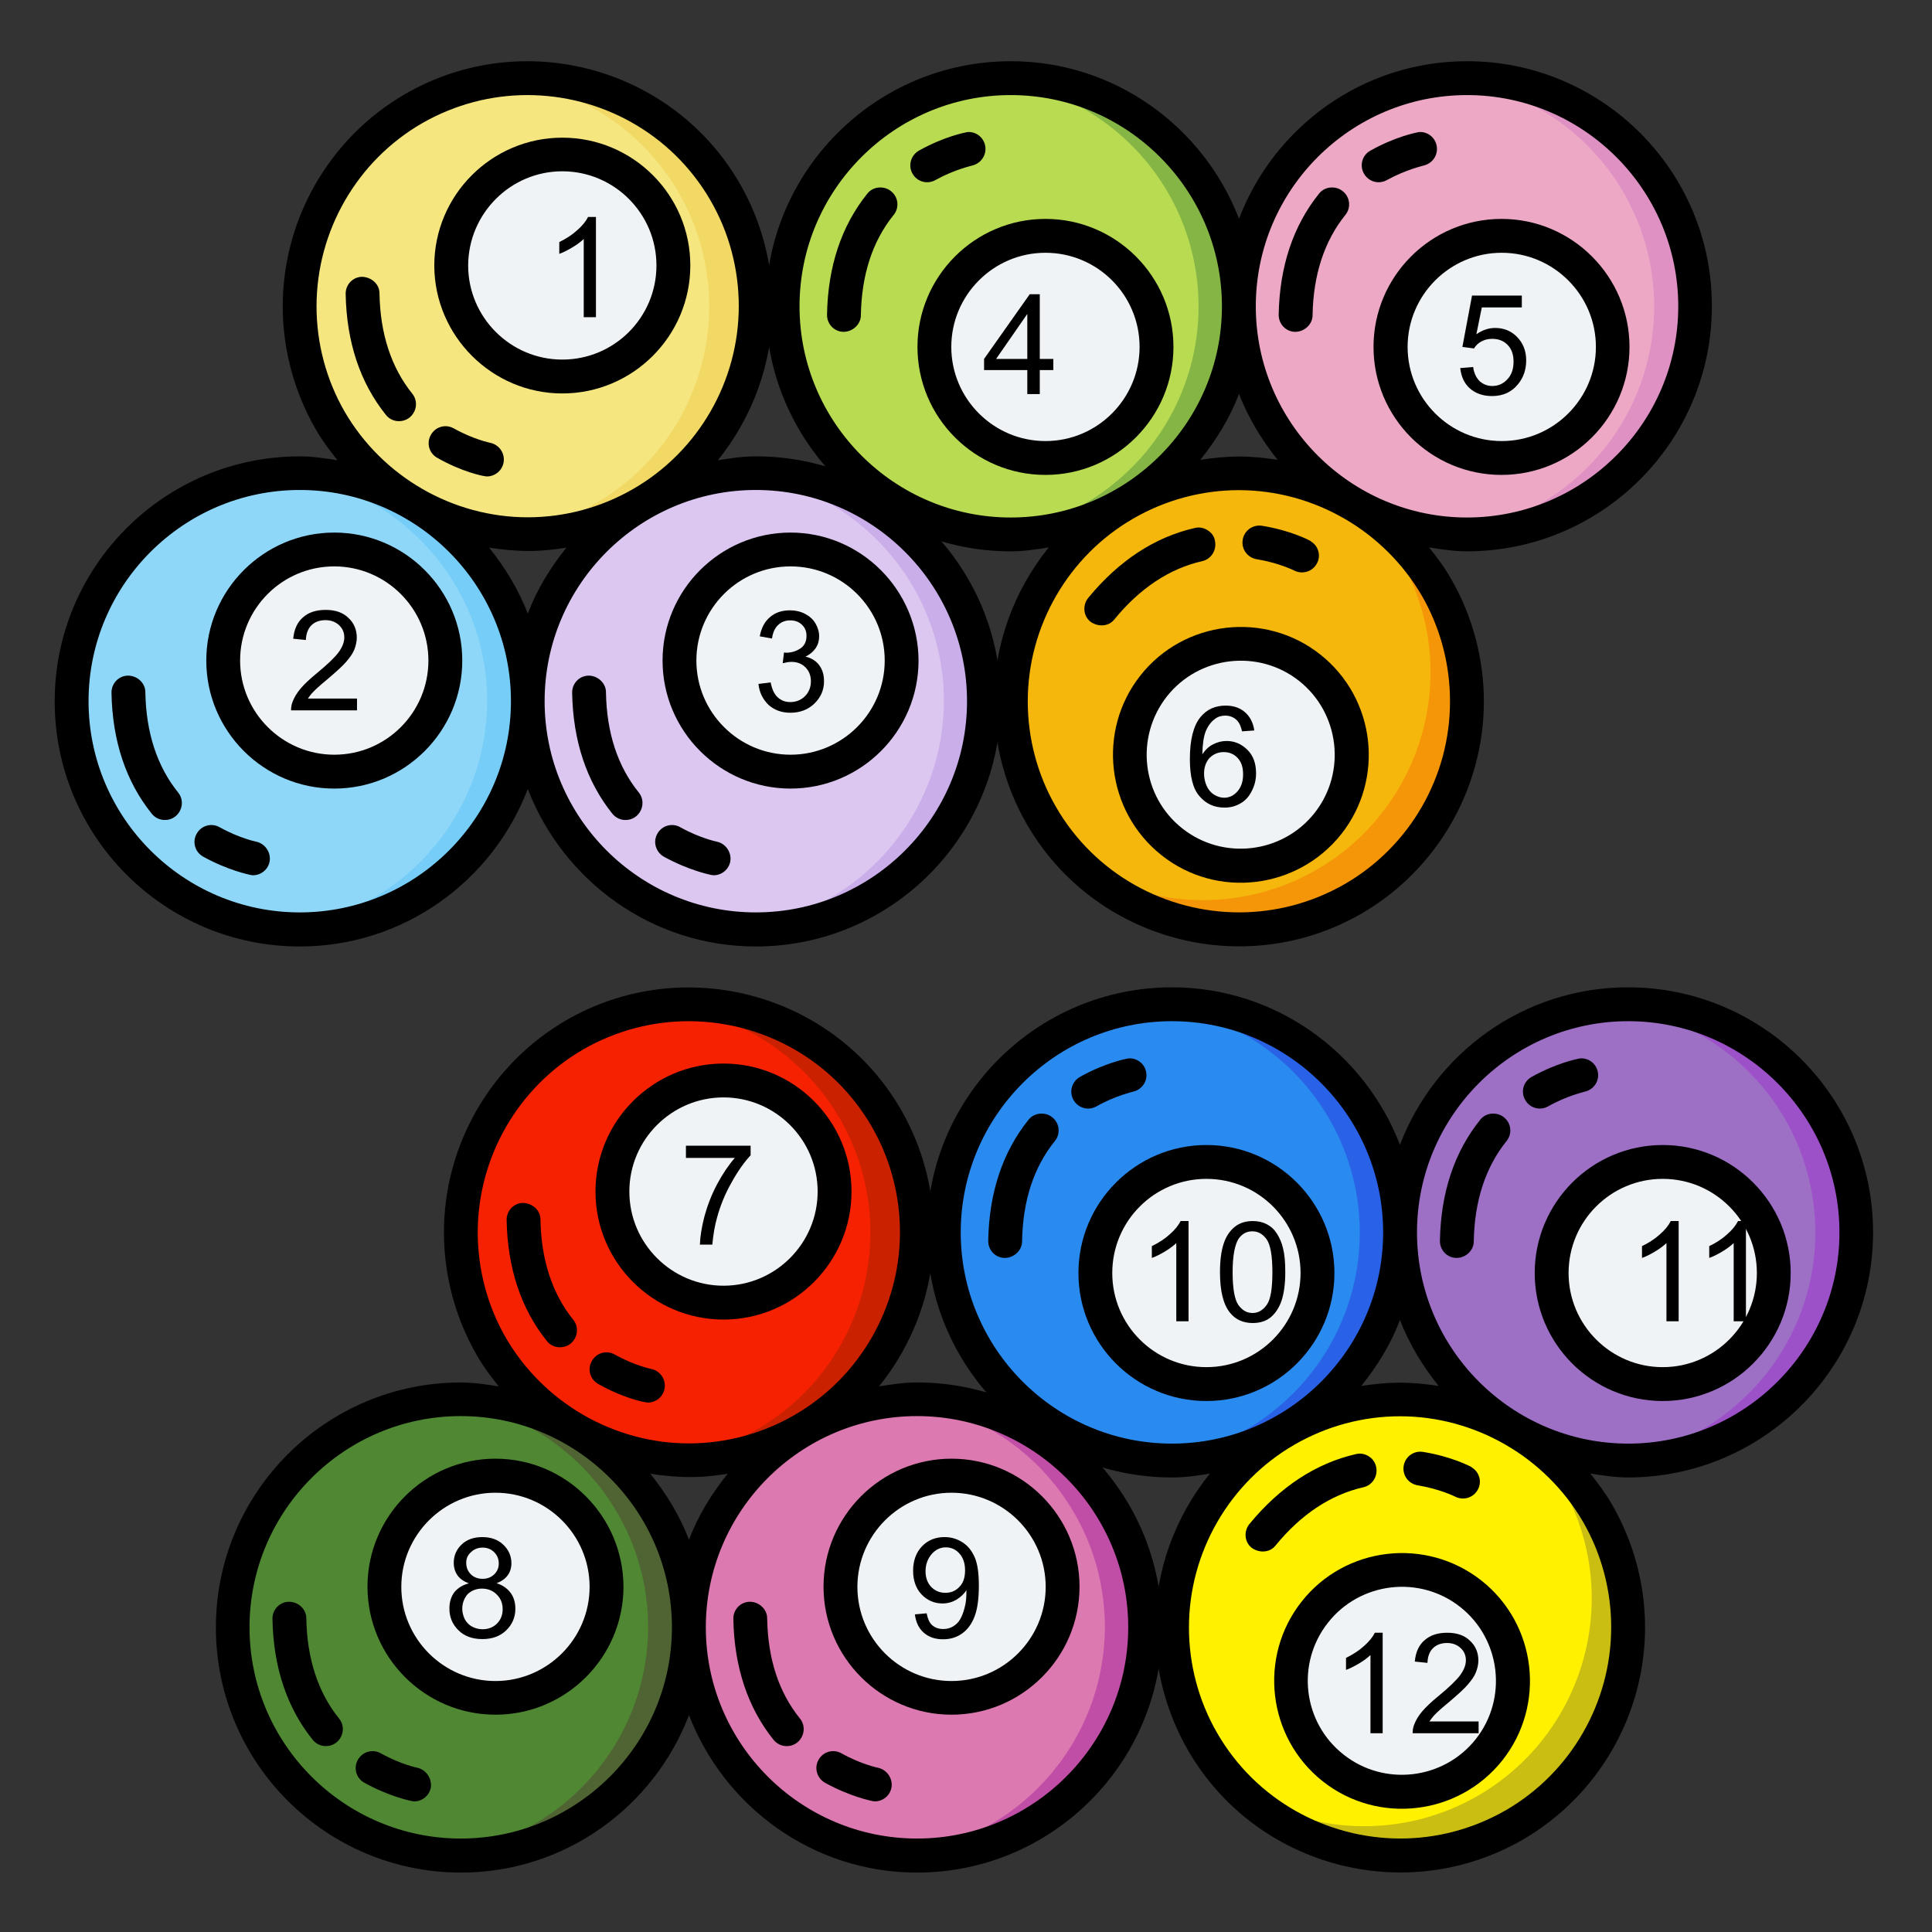 <?xml version="1.0" encoding="utf-8"?>
<!-- Generator: Adobe Illustrator 16.0.0, SVG Export Plug-In . SVG Version: 6.00 Build 0)  -->
<!DOCTYPE svg PUBLIC "-//W3C//DTD SVG 1.1//EN" "http://www.w3.org/Graphics/SVG/1.1/DTD/svg11.dtd">
<svg version="1.1" id="Layer_1" xmlns="http://www.w3.org/2000/svg" xmlns:xlink="http://www.w3.org/1999/xlink" x="0px" y="0px"
	 width="85px" height="85px" viewBox="0 0 85 85" enable-background="new 0 0 85 85" xml:space="preserve">
<rect x="0" y="0" width="85" height="85" fill="#333333" stroke="none"/>
<g>
	<g>
		<g id="af">
			<circle fill="#8FD7F8" cx="13.189" cy="30.85" r="10.032"/>
			<circle fill="#DCC7F0" cx="33.254" cy="30.85" r="10.032"/>
			<path fill="#F0F3F5" d="M39.662,29.062c0,2.7-2.18,4.882-4.881,4.882c-2.699,0-4.881-2.182-4.881-4.882s2.182-4.882,4.881-4.882
				C37.482,24.18,39.662,26.361,39.662,29.062z"/>
			<path fill="#F0F3F5" d="M19.588,29.062c0,2.7-2.182,4.882-4.881,4.882c-2.701,0-4.883-2.182-4.883-4.882s2.182-4.882,4.883-4.882
				C17.406,24.18,19.588,26.361,19.588,29.062z"/>
			<path fill="#F5E680" d="M28.236,22.162c-4.805,2.777-10.936,1.134-13.703-3.671C11.756,13.687,13.4,7.556,18.205,4.778
				s10.936-1.124,13.703,3.671C34.686,13.254,33.041,19.385,28.236,22.162L28.236,22.162z"/>
			<path fill="#F0F3F5" d="M29.631,11.678c0,2.7-2.182,4.882-4.883,4.882c-2.699,0-4.881-2.182-4.881-4.882s2.182-4.882,4.881-4.882
				C27.439,6.796,29.631,8.978,29.631,11.678z"/>
			<path fill="#CAAEE9" d="M33.254,20.817c-0.25,0.01-0.5,0.019-0.74,0.047c5.121,0.529,9.014,4.844,9.014,9.984
				c-0.02,5.189-3.988,9.514-9.148,9.976c0.289,0.028,0.586,0.048,0.885,0.058c5.543,0,10.031-4.487,10.031-10.033
				C43.295,25.305,38.799,20.817,33.254,20.817L33.254,20.817z"/>
			<path fill="#75CDF8" d="M13.189,20.817c-0.25,0.01-0.51,0.028-0.76,0.047c5.111,0.529,9.004,4.844,9.004,9.984
				c-0.02,5.189-3.979,9.504-9.139,9.966c0.299,0.038,0.596,0.058,0.895,0.067c5.543,0,10.031-4.487,10.031-10.033
				C23.221,25.305,18.723,20.817,13.189,20.817L13.189,20.817L13.189,20.817z"/>
			<path fill="#F2D865" d="M23.691,3.452c-0.527-0.02-1.047,0-1.576,0.058c3.229,0.308,6.111,2.152,7.736,4.949
				c2.777,4.805,1.133,10.936-3.672,13.703c-1.199,0.692-2.545,1.134-3.92,1.278c2.076,0.211,4.16-0.24,5.977-1.278
				c4.805-2.777,6.449-8.908,3.672-13.703C30.197,5.499,27.104,3.615,23.691,3.452L23.691,3.452z"/>
			<path d="M33.254,20.077c-0.576,0-1.125,0.086-1.672,0.173c1.527-1.894,2.41-4.276,2.41-6.774c0-1.884-0.498-3.758-1.439-5.392
				c-2.971-5.15-9.582-6.919-14.723-3.95c-3.326,1.923-5.391,5.497-5.391,9.342c0,1.883,0.5,3.757,1.441,5.391
				c0.277,0.49,0.613,0.941,0.971,1.384c-0.549-0.087-1.096-0.173-1.662-0.173c-5.949,0-10.783,4.833-10.783,10.781
				S7.24,41.641,13.189,41.641c4.582,0,8.484-2.883,10.031-6.929c1.557,4.036,5.459,6.929,10.033,6.929
				c5.947,0,10.781-4.834,10.781-10.782C44.035,24.9,39.201,20.077,33.254,20.077L33.254,20.077z M18.57,5.422
				c1.461-0.836,3.055-1.239,4.631-1.239c3.211,0,6.344,1.662,8.062,4.642c0.818,1.412,1.24,3.018,1.24,4.642
				c0,3.306-1.777,6.39-4.641,8.043l0,0c-1.414,0.817-3.018,1.249-4.643,1.249c-3.305,0-6.391-1.787-8.053-4.642
				c-0.816-1.412-1.24-3.017-1.24-4.641C13.928,10.16,15.707,7.075,18.57,5.422z M24.922,24.094
				c-0.701,0.865-1.297,1.835-1.701,2.902c-0.412-1.067-1-2.027-1.701-2.902c0.559,0.086,1.135,0.145,1.701,0.145
				C23.787,24.248,24.365,24.18,24.922,24.094z M13.189,40.142c-5.123,0-9.293-4.171-9.293-9.293c0-5.121,4.17-9.292,9.293-9.292
				c5.121,0,9.291,4.171,9.291,9.292C22.48,35.971,18.311,40.142,13.189,40.142z M33.254,40.142c-5.123,0-9.293-4.171-9.293-9.293
				c0-5.121,4.17-9.292,9.293-9.292c5.121,0,9.291,4.171,9.291,9.292C42.545,35.971,38.375,40.142,33.254,40.142z"/>
			<path d="M34.781,23.431c-3.104,0-5.631,2.527-5.631,5.631c0,3.104,2.527,5.632,5.631,5.632s5.631-2.527,5.631-5.632
				C40.402,25.958,37.875,23.431,34.781,23.431z M34.781,33.204c-2.277,0-4.143-1.855-4.143-4.143c0-2.286,1.855-4.142,4.143-4.142
				s4.143,1.855,4.143,4.142C38.924,31.349,37.059,33.204,34.781,33.204z"/>
			<path d="M14.707,23.431c-3.104,0-5.631,2.527-5.631,5.631c0,3.104,2.527,5.632,5.631,5.632s5.631-2.527,5.631-5.632
				C20.338,25.958,17.811,23.431,14.707,23.431z M14.707,33.204c-2.277,0-4.143-1.855-4.143-4.143c0-2.286,1.855-4.142,4.143-4.142
				c2.277,0,4.141,1.855,4.141,4.142C18.848,31.349,16.994,33.204,14.707,33.204z"/>
			<path d="M11.266,37.028c0,0-0.729-0.145-1.604-0.634c-0.355-0.202-0.809-0.077-1.01,0.288c-0.201,0.355-0.076,0.807,0.289,1.009
				c1.096,0.605,2.018,0.788,2.057,0.798c0.047,0.009,0.086,0.019,0.135,0.019c0.346,0,0.662-0.249,0.729-0.604
				C11.93,37.509,11.67,37.114,11.266,37.028L11.266,37.028L11.266,37.028z"/>
			<path d="M6.395,30.455c0-0.413-0.365-0.73-0.76-0.73c-0.412,0-0.74,0.347-0.73,0.76c0.039,2.114,0.635,3.901,1.77,5.313
				c0.143,0.183,0.365,0.279,0.576,0.279c0.162,0,0.326-0.049,0.471-0.164c0.316-0.259,0.375-0.729,0.115-1.047
				C6.914,33.723,6.424,32.232,6.395,30.455L6.395,30.455z"/>
			<path d="M24.74,17.31c3.104,0,5.631-2.527,5.631-5.632c0-3.104-2.527-5.621-5.631-5.621c-3.105,0-5.633,2.527-5.633,5.631
				C19.117,14.782,21.645,17.31,24.74,17.31z M24.74,7.536c2.277,0,4.141,1.854,4.141,4.142s-1.854,4.142-4.141,4.142
				c-2.277,0-4.143-1.854-4.143-4.142C20.607,9.391,22.463,7.536,24.74,7.536z"/>
			<path d="M21.289,20.942c0.049,0.009,0.086,0.019,0.135,0.019c0.346,0,0.664-0.25,0.73-0.605c0.076-0.403-0.184-0.788-0.586-0.875
				c0,0-0.73-0.144-1.605-0.634c-0.355-0.201-0.807-0.076-1.008,0.288c-0.203,0.355-0.078,0.808,0.287,1.01
				C20.338,20.769,21.25,20.942,21.289,20.942L21.289,20.942L21.289,20.942z"/>
			<path d="M17.551,18.53c0.164,0,0.328-0.049,0.471-0.164c0.318-0.26,0.375-0.73,0.115-1.048c-0.922-1.144-1.412-2.633-1.441-4.41
				c0-0.413-0.355-0.711-0.758-0.73c-0.414,0-0.74,0.346-0.73,0.759c0.039,2.114,0.635,3.901,1.768,5.314
				C17.119,18.434,17.33,18.53,17.551,18.53L17.551,18.53z"/>
			<path d="M31.533,37.028c0,0-0.73-0.145-1.605-0.634c-0.355-0.202-0.807-0.077-1.008,0.288c-0.203,0.355-0.068,0.807,0.287,1.009
				c1.096,0.605,2.018,0.788,2.057,0.798c0.049,0.009,0.086,0.019,0.135,0.019c0.346,0,0.664-0.249,0.73-0.604
				C32.197,37.509,31.938,37.114,31.533,37.028L31.533,37.028L31.533,37.028z"/>
			<path d="M26.66,30.455c0-0.413-0.373-0.73-0.758-0.73c-0.414,0-0.74,0.347-0.73,0.76c0.039,2.114,0.635,3.901,1.768,5.313
				c0.145,0.183,0.365,0.279,0.578,0.279c0.162,0,0.326-0.049,0.469-0.164c0.318-0.259,0.375-0.729,0.117-1.047
				C27.17,33.713,26.689,32.232,26.66,30.455L26.66,30.455z"/>
		</g>
		<g id="af_1_">
			<circle fill="#ECA8C5" cx="64.543" cy="13.475" r="10.032"/>
			<circle fill="#B9DB51" cx="44.469" cy="13.475" r="10.032"/>
			<path fill="#F0F3F5" d="M45.996,20.153c-2.701,0-4.883-2.181-4.883-4.882c0-2.699,2.182-4.881,4.883-4.881
				c2.699,0,4.883,2.182,4.883,4.881C50.879,17.963,48.695,20.153,45.996,20.153z"/>
			<path fill="#F0F3F5" d="M66.07,20.153c-2.701,0-4.881-2.181-4.881-4.882c0-2.699,2.18-4.881,4.881-4.881s4.881,2.182,4.881,4.881
				C70.951,17.963,68.762,20.153,66.07,20.153z"/>
			<path fill="#F5B70B" d="M63.83,27.149c2.047,5.151-0.471,10.984-5.619,13.031c-5.152,2.037-10.984-0.472-13.031-5.622
				s0.471-10.983,5.621-13.03C55.961,19.48,61.783,21.999,63.83,27.149L63.83,27.149z"/>
			<path fill="#F0F3F5" d="M51.561,37.038c-2.115-1.672-2.471-4.747-0.799-6.861s4.748-2.47,6.861-0.798
				c2.115,1.672,2.471,4.747,0.799,6.861C56.748,38.354,53.674,38.71,51.561,37.038z"/>
			<path fill="#85B645" d="M44.469,23.507c5.545,0,10.031-4.487,10.031-10.031c0-5.546-4.486-10.033-10.031-10.033
				c-0.299,0.01-0.598,0.029-0.885,0.058c5.17,0.462,9.139,4.786,9.148,9.976c0,5.141-3.893,9.455-9.014,9.984
				C43.979,23.488,44.229,23.498,44.469,23.507L44.469,23.507z"/>
			<path fill="#DF91C4" d="M64.533,23.507L64.533,23.507c5.545,0,10.031-4.487,10.031-10.031c0-5.546-4.486-10.033-10.031-10.033
				c-0.299,0.01-0.596,0.029-0.895,0.067c5.17,0.462,9.129,4.776,9.139,9.966c0,5.141-3.893,9.455-9.004,9.984
				C64.033,23.479,64.293,23.498,64.533,23.507L64.533,23.507z"/>
			<path fill="#F59608" d="M48.668,38.998c2.775,1.999,6.371,2.432,9.543,1.173c5.148-2.047,7.666-7.87,5.619-13.031
				c-0.777-1.94-2.131-3.584-3.891-4.708c0.99,0.97,1.768,2.152,2.287,3.44c2.047,5.15-0.471,10.983-5.621,13.03
				c-3.018,1.191-6.42,0.846-9.139-0.923C47.842,38.354,48.234,38.7,48.668,38.998L48.668,38.998z"/>
			<path d="M44.469,24.257c0.576,0,1.123-0.086,1.672-0.173c-1.529,1.894-2.412,4.276-2.412,6.774c0,1.884,0.5,3.758,1.441,5.392
				c2.969,5.15,9.58,6.909,14.721,3.949c3.326-1.922,5.393-5.496,5.393-9.341c0-1.883-0.5-3.757-1.443-5.391
				c-0.277-0.49-0.613-0.941-0.969-1.384c0.547,0.087,1.105,0.173,1.662,0.173c5.947,0,10.781-4.833,10.781-10.781
				c0.01-5.948-4.824-10.782-10.771-10.782c-4.584,0-8.486,2.883-10.033,6.929c-1.557-4.036-5.457-6.929-10.041-6.929
				c-5.949,0-10.783,4.834-10.783,10.782C33.695,19.424,38.529,24.257,44.469,24.257L44.469,24.257z M59.152,38.902
				c-1.461,0.836-3.057,1.239-4.633,1.239c-3.209,0-6.342-1.662-8.062-4.642c-0.816-1.412-1.24-3.018-1.24-4.642
				c0-3.306,1.779-6.39,4.643-8.043l0,0c1.412-0.816,3.018-1.249,4.641-1.249c3.307,0,6.391,1.788,8.053,4.642
				c0.816,1.412,1.24,3.018,1.24,4.641C63.803,34.164,62.025,37.249,59.152,38.902z M52.809,20.23
				c0.701-0.874,1.299-1.835,1.701-2.902c0.414,1.067,1,2.028,1.701,2.902c-0.557-0.086-1.135-0.145-1.701-0.145
				C53.934,20.086,53.367,20.145,52.809,20.23z M64.543,4.183c5.121,0,9.293,4.171,9.293,9.293c0,5.121-4.172,9.292-9.293,9.292
				c-5.123,0-9.293-4.171-9.293-9.292C55.25,8.354,59.42,4.183,64.543,4.183z M44.469,4.183c5.121,0,9.291,4.171,9.291,9.293
				c0,5.121-4.17,9.292-9.291,9.292c-5.123,0-9.293-4.171-9.293-9.292C35.176,8.354,39.346,4.183,44.469,4.183z"/>
			<path d="M51.627,15.263c0-3.104-2.527-5.632-5.631-5.632s-5.631,2.527-5.631,5.632c0,3.104,2.518,5.631,5.631,5.631
				C49.1,20.894,51.627,18.366,51.627,15.263z M50.137,15.263c0,2.277-1.854,4.142-4.141,4.142c-2.277,0-4.143-1.854-4.143-4.142
				c0-2.278,1.855-4.142,4.143-4.142S50.137,12.976,50.137,15.263z"/>
			<path d="M71.691,15.263c0-3.104-2.527-5.632-5.631-5.632s-5.631,2.527-5.631,5.632c0,3.104,2.518,5.631,5.631,5.631
				C69.164,20.894,71.691,18.366,71.691,15.263z M70.213,15.263c0,2.277-1.855,4.142-4.143,4.142c-2.277,0-4.141-1.854-4.141-4.142
				c0-2.278,1.854-4.142,4.141-4.142C68.348,11.121,70.213,12.976,70.213,15.263z"/>
			<path d="M62.621,7.286c0.404-0.086,0.662-0.471,0.586-0.874c-0.068-0.355-0.375-0.605-0.73-0.605c-0.049,0-0.086,0.01-0.135,0.02
				c-0.039,0.01-0.951,0.183-2.047,0.798c-0.365,0.201-0.49,0.653-0.289,1.009c0.203,0.365,0.654,0.49,1.01,0.288
				C61.9,7.44,62.621,7.296,62.621,7.286L62.621,7.286L62.621,7.286z"/>
			<path d="M57.748,13.869c0.029-1.777,0.52-3.268,1.441-4.411c0.26-0.316,0.213-0.788-0.115-1.047
				c-0.143-0.115-0.307-0.164-0.471-0.164c-0.211,0-0.432,0.087-0.576,0.279c-1.135,1.412-1.73,3.199-1.77,5.313
				c-0.008,0.413,0.318,0.76,0.73,0.76C57.383,14.6,57.748,14.272,57.748,13.869L57.748,13.869z"/>
			<path d="M50.176,29.715c-1.922,2.432-1.508,5.978,0.924,7.909c2.43,1.932,5.977,1.509,7.908-0.923
				c1.922-2.431,1.518-5.977-0.924-7.908C55.654,26.871,52.098,27.284,50.176,29.715z M51.34,30.638
				c1.412-1.787,4.025-2.095,5.812-0.683c1.787,1.413,2.096,4.027,0.682,5.814c-1.412,1.787-4.025,2.095-5.812,0.682
				C50.225,35.039,49.926,32.435,51.34,30.638z"/>
			<path d="M57.633,23.786c-0.039-0.02-0.855-0.451-2.104-0.653c-0.414-0.067-0.789,0.212-0.855,0.614
				c-0.068,0.414,0.211,0.788,0.615,0.856c0.988,0.162,1.652,0.499,1.652,0.499c0.365,0.183,0.807,0.048,1-0.317
				c0.172-0.316,0.076-0.711-0.203-0.922C57.711,23.844,57.662,23.815,57.633,23.786L57.633,23.786z"/>
			<path d="M53.193,23.373c-0.172-0.135-0.395-0.202-0.625-0.144c-1.768,0.402-3.344,1.44-4.689,3.074
				c-0.26,0.317-0.221,0.798,0.096,1.048c0.328,0.24,0.799,0.221,1.049-0.096c1.123-1.375,2.43-2.24,3.863-2.566
				c0.402-0.086,0.652-0.49,0.566-0.894C53.424,23.613,53.328,23.47,53.193,23.373L53.193,23.373z"/>
			<path d="M42.758,7.286C43.16,7.2,43.42,6.815,43.344,6.412c-0.068-0.355-0.375-0.605-0.73-0.605c-0.049,0-0.086,0.01-0.135,0.02
				c-0.039,0.01-0.951,0.183-2.047,0.798c-0.355,0.201-0.49,0.653-0.289,1.009c0.203,0.365,0.654,0.49,1.01,0.288
				C42.027,7.44,42.758,7.296,42.758,7.286L42.758,7.286L42.758,7.286z"/>
			<path d="M37.875,13.869c0.029-1.777,0.51-3.258,1.441-4.411c0.26-0.316,0.213-0.788-0.115-1.047
				c-0.145-0.115-0.307-0.164-0.471-0.164c-0.211,0-0.432,0.087-0.576,0.279c-1.135,1.412-1.73,3.199-1.768,5.313
				c-0.01,0.413,0.316,0.76,0.73,0.76C37.51,14.6,37.875,14.272,37.875,13.869L37.875,13.869z"/>
		</g>
		<g id="af_3_">
			<circle fill="#4F8733" cx="20.271" cy="71.595" r="10.032"/>
			<circle fill="#DC79B0" cx="40.346" cy="71.595" r="10.032"/>
			<path fill="#F0F3F5" d="M46.756,69.807c0,2.701-2.182,4.882-4.883,4.882c-2.699,0-4.881-2.181-4.881-4.882
				c0-2.7,2.182-4.881,4.881-4.881C44.564,64.926,46.756,67.106,46.756,69.807z"/>
			<path fill="#F0F3F5" d="M26.68,69.807c0,2.701-2.182,4.882-4.881,4.882c-2.701,0-4.883-2.181-4.883-4.882
				c0-2.7,2.182-4.881,4.883-4.881C24.498,64.926,26.68,67.106,26.68,69.807z"/>
			<path fill="#F52100" d="M35.33,62.907c-4.807,2.777-10.938,1.134-13.705-3.671c-2.777-4.805-1.133-10.936,3.672-13.703
				c4.805-2.778,10.936-1.124,13.703,3.671S40.125,60.139,35.33,62.907L35.33,62.907z"/>
			<path fill="#F0F3F5" d="M36.713,52.423c0,2.7-2.182,4.882-4.881,4.882c-2.701,0-4.883-2.182-4.883-4.882
				c0-2.699,2.182-4.882,4.883-4.882C34.531,47.541,36.713,49.732,36.713,52.423z"/>
			<path fill="#C14EA6" d="M40.346,61.562c-0.25,0.009-0.5,0.019-0.74,0.048c5.121,0.528,9.004,4.844,9.004,9.983
				c-0.018,5.19-3.988,9.515-9.148,9.976c0.289,0.028,0.586,0.048,0.885,0.058c5.545,0,10.033-4.488,10.033-10.033
				C50.379,66.05,45.891,61.562,40.346,61.562L40.346,61.562z"/>
			<path fill="#4F6432" d="M20.271,61.562c-0.25,0.009-0.51,0.028-0.76,0.048c5.111,0.528,9.004,4.844,9.004,9.983
				c-0.02,5.19-3.979,9.505-9.139,9.966c0.299,0.038,0.596,0.058,0.895,0.067c5.543,0,10.031-4.488,10.031-10.033
				C30.303,66.05,25.807,61.562,20.271,61.562L20.271,61.562L20.271,61.562L20.271,61.562z"/>
			<path fill="#CA2100" d="M30.783,44.197c-0.527-0.02-1.047,0-1.576,0.058c3.23,0.308,6.113,2.153,7.736,4.949
				c2.777,4.805,1.135,10.935-3.672,13.703c-1.199,0.692-2.545,1.134-3.92,1.278c2.076,0.212,4.16-0.241,5.979-1.278
				c4.805-2.776,6.447-8.908,3.67-13.703C37.289,46.253,34.195,44.36,30.783,44.197L30.783,44.197L30.783,44.197z"/>
			<path d="M40.346,60.822c-0.576,0-1.125,0.086-1.672,0.173c1.527-1.893,2.41-4.276,2.41-6.774c0-1.885-0.498-3.758-1.439-5.392
				c-2.971-5.15-9.582-6.909-14.723-3.949c-3.324,1.922-5.391,5.496-5.391,9.341c0,1.883,0.5,3.757,1.441,5.391
				c0.277,0.49,0.615,0.941,0.971,1.384c-0.549-0.087-1.105-0.173-1.662-0.173c-5.949,0-10.783,4.834-10.783,10.781
				c0,5.949,4.834,10.782,10.783,10.782c4.574,0,8.484-2.883,10.031-6.929c1.557,4.036,5.459,6.929,10.033,6.929
				c5.949,0,10.781-4.833,10.781-10.782C51.119,65.656,46.295,60.822,40.346,60.822L40.346,60.822z M25.662,46.168
				c1.461-0.837,3.055-1.24,4.631-1.24c3.211,0,6.344,1.662,8.062,4.641c0.818,1.414,1.24,3.018,1.24,4.643
				c0,3.306-1.777,6.391-4.641,8.043l0,0c-1.414,0.816-3.018,1.249-4.643,1.249c-3.305,0-6.391-1.788-8.053-4.641
				c-0.816-1.413-1.24-3.019-1.24-4.642C21.02,50.914,22.789,47.83,25.662,46.168z M32.014,64.839
				c-0.701,0.874-1.297,1.836-1.701,2.901c-0.412-1.065-1-2.027-1.701-2.901c0.559,0.087,1.135,0.144,1.701,0.144
				C30.879,64.992,31.457,64.926,32.014,64.839z M20.271,80.888c-5.123,0-9.293-4.172-9.293-9.294s4.17-9.292,9.293-9.292
				c5.121,0,9.291,4.17,9.291,9.292S25.393,80.888,20.271,80.888z M40.346,80.888c-5.123,0-9.293-4.172-9.293-9.294
				s4.17-9.292,9.293-9.292c5.121,0,9.291,4.17,9.291,9.292S45.467,80.888,40.346,80.888z"/>
			<path d="M41.863,64.176c-3.104,0-5.631,2.527-5.631,5.631c0,3.104,2.527,5.632,5.631,5.632s5.631-2.527,5.631-5.632
				C47.494,66.703,44.967,64.176,41.863,64.176z M41.863,73.958c-2.277,0-4.141-1.854-4.141-4.142c0-2.277,1.854-4.142,4.141-4.142
				c2.277,0,4.143,1.854,4.143,4.142C46.006,72.094,44.15,73.958,41.863,73.958z"/>
			<path d="M21.799,64.176c-3.104,0-5.631,2.527-5.631,5.631c0,3.104,2.527,5.632,5.631,5.632s5.631-2.527,5.631-5.632
				C27.42,66.703,24.893,64.176,21.799,64.176z M21.799,73.958c-2.277,0-4.143-1.854-4.143-4.142c0-2.277,1.855-4.142,4.143-4.142
				c2.277,0,4.141,1.854,4.141,4.142C25.939,72.094,24.076,73.958,21.799,73.958z"/>
			<path d="M18.359,77.773c0,0-0.73-0.145-1.605-0.635c-0.355-0.201-0.807-0.076-1.01,0.288c-0.201,0.356-0.076,0.808,0.289,1.01
				c1.096,0.605,2.018,0.788,2.057,0.797c0.047,0.01,0.086,0.02,0.135,0.02c0.346,0,0.662-0.25,0.73-0.605
				C19.012,78.254,18.752,77.859,18.359,77.773L18.359,77.773L18.359,77.773z"/>
			<path d="M13.477,71.2c0-0.414-0.365-0.729-0.758-0.729c-0.414,0-0.742,0.345-0.732,0.759c0.039,2.113,0.635,3.901,1.77,5.314
				c0.145,0.182,0.365,0.278,0.576,0.278c0.162,0,0.326-0.048,0.471-0.164c0.318-0.26,0.375-0.73,0.115-1.048
				C13.996,74.468,13.506,72.979,13.477,71.2L13.477,71.2z"/>
			<path d="M31.832,58.055c3.104,0,5.631-2.527,5.631-5.632c0-3.104-2.527-5.631-5.631-5.631c-3.105,0-5.633,2.527-5.633,5.631
				C26.199,55.527,28.727,58.055,31.832,58.055z M31.832,48.281c2.277,0,4.141,1.854,4.141,4.142c0,2.277-1.855,4.143-4.141,4.143
				c-2.277,0-4.143-1.855-4.143-4.143S29.555,48.281,31.832,48.281z"/>
			<path d="M28.371,61.687c0.049,0.01,0.086,0.02,0.135,0.02c0.346,0,0.664-0.25,0.73-0.605c0.076-0.404-0.182-0.788-0.586-0.875
				c0,0-0.73-0.144-1.605-0.634c-0.355-0.202-0.807-0.077-1.008,0.289c-0.203,0.354-0.078,0.807,0.287,1.009
				C27.42,61.514,28.334,61.687,28.371,61.687L28.371,61.687L28.371,61.687z"/>
			<path d="M24.633,59.274c0.164,0,0.328-0.048,0.473-0.162c0.316-0.26,0.373-0.731,0.115-1.048
				c-0.924-1.145-1.414-2.634-1.443-4.411c0-0.413-0.355-0.711-0.758-0.73c-0.414,0-0.74,0.347-0.73,0.759
				c0.039,2.115,0.635,3.902,1.768,5.314C24.201,59.188,24.422,59.274,24.633,59.274L24.633,59.274z"/>
			<path d="M38.625,77.773c0,0-0.73-0.145-1.605-0.635c-0.355-0.201-0.807-0.076-1.008,0.288c-0.203,0.356-0.068,0.808,0.287,1.01
				c1.096,0.605,2.02,0.788,2.057,0.797c0.049,0.01,0.086,0.02,0.135,0.02c0.346,0,0.664-0.25,0.73-0.605
				C39.289,78.254,39.029,77.859,38.625,77.773L38.625,77.773L38.625,77.773z"/>
			<path d="M33.752,71.2c0-0.414-0.373-0.729-0.758-0.729c-0.414,0-0.74,0.345-0.73,0.759c0.039,2.113,0.635,3.901,1.768,5.314
				c0.145,0.182,0.365,0.278,0.578,0.278c0.162,0,0.326-0.048,0.471-0.164c0.316-0.26,0.373-0.73,0.115-1.048
				C34.262,74.458,33.781,72.979,33.752,71.2L33.752,71.2z"/>
		</g>
		<g id="af_2_">
			<circle fill="#9D70C5" cx="71.635" cy="54.22" r="10.032"/>
			<path fill="#298AEF" d="M41.527,54.221c0-5.545,4.488-10.033,10.033-10.033s10.031,4.498,10.031,10.033
				c0,5.544-4.496,10.031-10.031,10.031C46.016,64.252,41.527,59.765,41.527,54.221z"/>
			<path fill="#F0F3F5" d="M53.088,60.898c-2.701,0-4.881-2.182-4.881-4.881c0-2.701,2.18-4.882,4.881-4.882
				c2.699,0,4.883,2.181,4.883,4.882C57.971,58.708,55.779,60.898,53.088,60.898z"/>
			<path fill="#F0F3F5" d="M73.152,60.898c-2.699,0-4.881-2.182-4.881-4.881c0-2.701,2.182-4.882,4.881-4.882
				c2.701,0,4.881,2.181,4.881,4.882C78.033,58.708,75.854,60.898,73.152,60.898z"/>
			<path fill="#FFF100" d="M70.922,67.895c2.049,5.15-0.469,10.983-5.619,13.03c-5.152,2.037-10.984-0.471-13.031-5.621
				s0.471-10.983,5.621-13.031C63.043,60.226,68.877,62.743,70.922,67.895L70.922,67.895z"/>
			<path fill="#F0F3F5" d="M58.652,77.783c-2.115-1.673-2.471-4.747-0.799-6.861s4.748-2.47,6.861-0.798
				c2.115,1.672,2.471,4.747,0.799,6.861C63.83,79.1,60.766,79.455,58.652,77.783z"/>
			<path fill="#2962E7" d="M51.561,64.252c5.545,0,10.031-4.487,10.031-10.031c0-5.545-4.486-10.033-10.031-10.033
				c-0.299,0.01-0.596,0.029-0.885,0.058c5.17,0.461,9.139,4.785,9.148,9.976c0,5.141-3.893,9.456-9.014,9.983
				C51.061,64.233,51.311,64.252,51.561,64.252L51.561,64.252z"/>
			<path fill="#9D51C8" d="M71.625,64.252L71.625,64.252c5.545,0,10.031-4.487,10.031-10.031c0-5.545-4.486-10.033-10.031-10.033
				c-0.299,0.01-0.596,0.029-0.895,0.067c5.172,0.461,9.129,4.775,9.139,9.966c0,5.141-3.893,9.456-9.004,9.983
				C71.125,64.224,71.375,64.252,71.625,64.252L71.625,64.252L71.625,64.252z"/>
			<path fill="#CBBE13" d="M55.76,79.743c2.777,1.999,6.371,2.431,9.543,1.172c5.15-2.046,7.668-7.87,5.619-13.03
				c-0.777-1.94-2.131-3.584-3.891-4.709c0.99,0.972,1.768,2.153,2.287,3.44c2.047,5.151-0.471,10.984-5.621,13.03
				c-3.018,1.192-6.42,0.846-9.139-0.922C54.934,79.1,55.326,79.445,55.76,79.743L55.76,79.743z"/>
			<path d="M51.561,65.002c0.576,0,1.123-0.076,1.672-0.173c-1.529,1.893-2.412,4.276-2.412,6.774c0,1.884,0.5,3.758,1.441,5.392
				c2.969,5.151,9.58,6.909,14.723,3.949c3.324-1.922,5.391-5.497,5.391-9.341c0-1.883-0.5-3.757-1.443-5.391
				c-0.277-0.49-0.613-0.942-0.969-1.384c0.547,0.087,1.105,0.173,1.662,0.173c5.947,0,10.781-4.834,10.781-10.781
				c0-5.949-4.834-10.782-10.781-10.782c-4.584,0-8.486,2.883-10.033,6.928c-1.557-4.036-5.457-6.928-10.031-6.928
				c-5.949,0-10.783,4.833-10.783,10.782C40.777,60.168,45.611,65.002,51.561,65.002L51.561,65.002z M66.244,79.646
				c-1.461,0.837-3.057,1.241-4.633,1.241c-3.209,0-6.342-1.663-8.062-4.643c-0.816-1.413-1.24-3.017-1.24-4.642
				c0-3.306,1.779-6.391,4.643-8.043l0,0c1.412-0.817,3.018-1.249,4.641-1.249c3.307,0,6.391,1.787,8.053,4.642
				c0.816,1.412,1.24,3.018,1.24,4.641C70.885,74.909,69.107,77.994,66.244,79.646z M59.891,60.976
				c0.701-0.874,1.299-1.836,1.701-2.901c0.414,1.065,1,2.027,1.701,2.901c-0.557-0.086-1.133-0.144-1.701-0.144
				C61.025,60.832,60.449,60.89,59.891,60.976z M71.635,44.928c5.121,0,9.293,4.17,9.293,9.293c0,5.122-4.172,9.292-9.293,9.292
				c-5.123,0-9.293-4.17-9.293-9.292C62.342,49.098,66.512,44.928,71.635,44.928z M51.561,44.928c5.121,0,9.291,4.17,9.291,9.293
				c0,5.122-4.17,9.292-9.291,9.292c-5.123,0-9.293-4.17-9.293-9.292C42.268,49.098,46.438,44.928,51.561,44.928z"/>
			<path d="M58.709,56.008c0-3.104-2.527-5.632-5.631-5.632s-5.631,2.527-5.631,5.632s2.518,5.631,5.631,5.631
				C56.182,61.639,58.709,59.112,58.709,56.008z M57.219,56.008c0,2.277-1.854,4.141-4.141,4.141s-4.143-1.854-4.143-4.141
				s1.855-4.143,4.143-4.143S57.219,53.721,57.219,56.008z"/>
			<path d="M78.783,56.008c0-3.104-2.527-5.632-5.631-5.632s-5.631,2.527-5.631,5.632s2.518,5.631,5.631,5.631
				C76.256,61.639,78.783,59.112,78.783,56.008z M77.295,56.008c0,2.277-1.855,4.141-4.143,4.141c-2.277,0-4.141-1.854-4.141-4.141
				s1.854-4.143,4.141-4.143S77.295,53.721,77.295,56.008z"/>
			<path d="M69.713,48.031c0.404-0.086,0.664-0.471,0.586-0.864c-0.068-0.356-0.375-0.605-0.73-0.605
				c-0.049,0-0.086,0.009-0.135,0.019c-0.039,0.01-0.951,0.183-2.047,0.798c-0.365,0.202-0.49,0.653-0.289,1.009
				c0.203,0.365,0.654,0.49,1.01,0.289C68.982,48.186,69.713,48.041,69.713,48.031L69.713,48.031L69.713,48.031z"/>
			<path d="M64.84,54.614c0.029-1.778,0.52-3.268,1.441-4.411c0.26-0.317,0.213-0.788-0.115-1.047
				c-0.143-0.116-0.307-0.163-0.471-0.163c-0.211,0-0.432,0.086-0.576,0.277c-1.135,1.413-1.73,3.201-1.768,5.314
				c-0.01,0.414,0.316,0.759,0.729,0.759C64.475,55.344,64.84,55.027,64.84,54.614L64.84,54.614z"/>
			<path d="M57.268,70.461c-1.922,2.431-1.508,5.977,0.924,7.907c2.43,1.923,5.977,1.51,7.908-0.922
				c1.922-2.431,1.518-5.977-0.924-7.909C62.736,67.616,59.189,68.028,57.268,70.461z M58.432,71.383
				c1.412-1.787,4.025-2.096,5.812-0.682c1.789,1.412,2.096,4.026,0.684,5.813c-1.414,1.787-4.027,2.095-5.814,0.682
				C57.316,75.784,57.008,73.18,58.432,71.383z"/>
			<path d="M64.715,64.531c-0.037-0.02-0.855-0.451-2.104-0.653c-0.414-0.067-0.789,0.211-0.855,0.614
				c-0.066,0.414,0.211,0.788,0.615,0.856c0.988,0.162,1.652,0.499,1.652,0.499c0.365,0.183,0.807,0.049,1-0.317
				c0.172-0.317,0.076-0.711-0.203-0.922C64.793,64.589,64.754,64.56,64.715,64.531L64.715,64.531z"/>
			<path d="M60.285,64.118c-0.172-0.135-0.395-0.201-0.625-0.145c-1.768,0.404-3.344,1.442-4.689,3.075
				c-0.26,0.317-0.221,0.798,0.096,1.048c0.328,0.24,0.799,0.221,1.049-0.097c1.123-1.374,2.43-2.239,3.863-2.565
				c0.402-0.087,0.652-0.489,0.566-0.894C60.508,64.358,60.41,64.214,60.285,64.118L60.285,64.118z"/>
			<path d="M49.84,48.031c0.404-0.086,0.662-0.471,0.586-0.864c-0.066-0.356-0.375-0.605-0.73-0.605
				c-0.049,0-0.086,0.009-0.135,0.019c-0.037,0.01-0.951,0.183-2.047,0.798c-0.355,0.202-0.49,0.653-0.287,1.009
				c0.201,0.365,0.652,0.49,1.008,0.289C49.109,48.186,49.84,48.041,49.84,48.031L49.84,48.031L49.84,48.031z"/>
			<path d="M44.967,54.614c0.029-1.778,0.51-3.258,1.441-4.411c0.26-0.317,0.213-0.788-0.113-1.047
				c-0.145-0.116-0.309-0.163-0.471-0.163c-0.213,0-0.434,0.086-0.578,0.277c-1.133,1.413-1.73,3.201-1.768,5.314
				c-0.01,0.414,0.316,0.759,0.73,0.759C44.594,55.344,44.967,55.027,44.967,54.614L44.967,54.614z"/>
		</g>
		<g id="ax_2_">
		</g>
	</g>
	<g enable-background="new    ">
		<path d="M26.219,13.956h-0.537v-3.44c-0.135,0.125-0.299,0.25-0.51,0.374c-0.211,0.125-0.404,0.222-0.566,0.279V10.65
			c0.297-0.145,0.566-0.318,0.787-0.52c0.23-0.201,0.385-0.394,0.48-0.586h0.346V13.956L26.219,13.956z"/>
	</g>
	<g enable-background="new    ">
		<path d="M15.707,30.733v0.52h-2.902c0-0.135,0.02-0.26,0.066-0.375c0.078-0.201,0.193-0.394,0.355-0.586
			c0.164-0.192,0.395-0.413,0.701-0.663c0.48-0.395,0.799-0.701,0.971-0.933c0.164-0.23,0.25-0.441,0.25-0.653
			c0-0.211-0.076-0.394-0.23-0.538c-0.154-0.144-0.355-0.221-0.596-0.221c-0.26,0-0.471,0.077-0.625,0.23
			c-0.152,0.153-0.23,0.375-0.24,0.644L12.9,28.101c0.039-0.413,0.182-0.729,0.432-0.941c0.25-0.222,0.576-0.327,1-0.327
			c0.422,0,0.76,0.115,1,0.355c0.25,0.23,0.365,0.529,0.365,0.865c0,0.173-0.039,0.346-0.105,0.519
			c-0.068,0.174-0.193,0.347-0.355,0.539c-0.164,0.191-0.443,0.441-0.838,0.778c-0.326,0.269-0.527,0.451-0.623,0.558
			c-0.098,0.096-0.164,0.191-0.23,0.287H15.707L15.707,30.733z"/>
	</g>
	<g enable-background="new    ">
		<path d="M33.369,30.09l0.537-0.067c0.059,0.308,0.164,0.529,0.318,0.663c0.152,0.135,0.326,0.202,0.547,0.202
			c0.25,0,0.471-0.086,0.645-0.26c0.172-0.173,0.26-0.394,0.26-0.653c0-0.25-0.078-0.451-0.24-0.615
			c-0.164-0.163-0.365-0.24-0.615-0.24c-0.105,0-0.23,0.02-0.385,0.059l0.057-0.472c0.039,0,0.068,0.01,0.088,0.01
			c0.23,0,0.432-0.058,0.625-0.183c0.182-0.115,0.277-0.308,0.277-0.558c0-0.201-0.066-0.364-0.201-0.489
			c-0.135-0.135-0.309-0.193-0.52-0.193s-0.385,0.068-0.527,0.203c-0.145,0.134-0.232,0.326-0.27,0.595l-0.539-0.096
			c0.068-0.365,0.211-0.644,0.451-0.846c0.232-0.202,0.529-0.298,0.875-0.298c0.24,0,0.461,0.048,0.664,0.154
			c0.201,0.105,0.355,0.24,0.461,0.422c0.105,0.184,0.162,0.365,0.162,0.567c0,0.192-0.047,0.365-0.152,0.52
			c-0.105,0.153-0.25,0.278-0.451,0.374c0.258,0.058,0.461,0.183,0.604,0.375c0.145,0.192,0.213,0.423,0.213,0.711
			c0,0.385-0.145,0.711-0.424,0.98c-0.277,0.269-0.633,0.403-1.057,0.403c-0.385,0-0.701-0.115-0.961-0.346
			C33.551,30.753,33.406,30.455,33.369,30.09z"/>
	</g>
	<g enable-background="new    ">
		<path d="M45.197,17.338v-1.057h-1.902v-0.49l2.008-2.845h0.443v2.845h0.596v0.49h-0.596v1.057H45.197z M45.197,15.791v-1.979
			l-1.373,1.979H45.197z"/>
	</g>
	<g enable-background="new    ">
		<path d="M64.244,16.194l0.568-0.048c0.037,0.278,0.143,0.48,0.287,0.625c0.154,0.135,0.336,0.211,0.557,0.211
			c0.26,0,0.48-0.096,0.664-0.298c0.184-0.192,0.27-0.451,0.27-0.778c0-0.308-0.086-0.548-0.26-0.73s-0.404-0.269-0.684-0.269
			c-0.172,0-0.326,0.038-0.471,0.115c-0.143,0.077-0.248,0.183-0.326,0.308l-0.51-0.067l0.424-2.259h2.191v0.52h-1.76l-0.24,1.182
			c0.26-0.183,0.539-0.278,0.828-0.278c0.383,0,0.711,0.134,0.969,0.403c0.26,0.27,0.395,0.605,0.395,1.028
			c0,0.394-0.115,0.74-0.346,1.028c-0.279,0.355-0.664,0.538-1.154,0.538c-0.402,0-0.729-0.115-0.979-0.337
			C64.418,16.867,64.283,16.56,64.244,16.194z"/>
	</g>
	<g enable-background="new    ">
		<path d="M55.184,32.137l-0.539,0.039c-0.049-0.212-0.115-0.365-0.203-0.462c-0.143-0.153-0.324-0.23-0.537-0.23
			c-0.174,0-0.326,0.048-0.451,0.145c-0.174,0.125-0.307,0.308-0.404,0.538c-0.096,0.24-0.143,0.576-0.152,1.019
			c0.133-0.202,0.287-0.346,0.48-0.442c0.191-0.096,0.383-0.144,0.586-0.144c0.355,0,0.662,0.134,0.922,0.394
			s0.375,0.605,0.375,1.028c0,0.278-0.059,0.528-0.184,0.769c-0.115,0.24-0.277,0.423-0.488,0.548
			c-0.213,0.125-0.443,0.192-0.711,0.192c-0.453,0-0.818-0.163-1.105-0.5c-0.289-0.326-0.424-0.874-0.424-1.634
			c0-0.846,0.154-1.47,0.471-1.854c0.279-0.336,0.645-0.499,1.105-0.499c0.346,0,0.625,0.096,0.846,0.288
			C55,31.531,55.135,31.801,55.184,32.137z M52.973,34.04c0,0.183,0.039,0.364,0.115,0.538c0.078,0.173,0.191,0.298,0.326,0.384
			c0.145,0.087,0.289,0.135,0.443,0.135c0.23,0,0.422-0.096,0.584-0.278c0.164-0.184,0.25-0.433,0.25-0.75
			c0-0.308-0.076-0.548-0.24-0.721c-0.162-0.173-0.363-0.259-0.613-0.259c-0.24,0-0.451,0.086-0.625,0.259
			C53.059,33.521,52.973,33.751,52.973,34.04z"/>
	</g>
	<g enable-background="new    ">
		<path d="M30.178,50.924v-0.519h2.846v0.423c-0.279,0.298-0.559,0.692-0.836,1.191c-0.279,0.49-0.49,1-0.635,1.528
			c-0.105,0.364-0.174,0.768-0.213,1.211h-0.547c0.01-0.347,0.076-0.76,0.201-1.249c0.135-0.49,0.318-0.962,0.559-1.414
			c0.24-0.451,0.5-0.835,0.777-1.152h-2.152V50.924z"/>
	</g>
	<g enable-background="new    ">
		<path d="M20.627,69.663c-0.221-0.087-0.395-0.202-0.5-0.356c-0.105-0.153-0.164-0.335-0.164-0.548
			c0-0.316,0.115-0.585,0.346-0.806c0.23-0.223,0.539-0.327,0.914-0.327c0.383,0,0.691,0.114,0.922,0.336s0.355,0.49,0.355,0.816
			c0,0.202-0.057,0.385-0.162,0.528c-0.107,0.145-0.27,0.27-0.492,0.347c0.27,0.087,0.473,0.23,0.617,0.423
			c0.143,0.191,0.211,0.433,0.211,0.701c0,0.375-0.135,0.692-0.404,0.952c-0.27,0.259-0.615,0.384-1.047,0.384
			c-0.434,0-0.789-0.125-1.049-0.384c-0.268-0.26-0.402-0.577-0.402-0.962c0-0.288,0.076-0.527,0.221-0.721
			C20.146,69.864,20.357,69.73,20.627,69.663z M20.338,70.777c0,0.154,0.039,0.308,0.105,0.452c0.078,0.144,0.184,0.26,0.328,0.336
			c0.143,0.077,0.297,0.115,0.461,0.115c0.258,0,0.471-0.087,0.633-0.25c0.164-0.163,0.25-0.375,0.25-0.635
			c0-0.259-0.086-0.471-0.26-0.643c-0.172-0.173-0.393-0.26-0.652-0.26c-0.25,0-0.461,0.087-0.635,0.25
			C20.424,70.315,20.338,70.527,20.338,70.777z M20.512,68.749c0,0.213,0.066,0.376,0.201,0.51c0.135,0.135,0.307,0.202,0.52,0.202
			c0.211,0,0.373-0.067,0.508-0.192c0.135-0.135,0.203-0.288,0.203-0.48c0-0.202-0.068-0.365-0.203-0.5
			c-0.135-0.134-0.307-0.201-0.508-0.201c-0.203,0-0.375,0.067-0.51,0.201C20.588,68.404,20.512,68.558,20.512,68.749z"/>
	</g>
	<g enable-background="new    ">
		<path d="M40.25,71.026l0.518-0.047c0.049,0.24,0.125,0.423,0.25,0.528s0.279,0.163,0.48,0.163c0.164,0,0.309-0.038,0.434-0.115
			c0.125-0.076,0.23-0.173,0.307-0.307c0.076-0.126,0.145-0.299,0.201-0.52c0.059-0.212,0.078-0.433,0.078-0.663
			c0-0.02,0-0.059,0-0.105c-0.105,0.173-0.26,0.307-0.443,0.423c-0.182,0.105-0.393,0.163-0.605,0.163
			c-0.365,0-0.672-0.135-0.922-0.394c-0.25-0.26-0.375-0.616-0.375-1.048c0-0.442,0.135-0.808,0.395-1.077
			c0.26-0.269,0.596-0.402,0.99-0.402c0.287,0,0.547,0.077,0.787,0.23s0.414,0.375,0.539,0.662c0.125,0.289,0.182,0.702,0.182,1.24
			c0,0.557-0.057,1.009-0.182,1.346c-0.125,0.336-0.309,0.586-0.549,0.759s-0.518,0.26-0.846,0.26c-0.346,0-0.625-0.096-0.846-0.289
			C40.422,71.643,40.297,71.373,40.25,71.026z M42.459,69.086c0-0.308-0.086-0.558-0.25-0.739c-0.162-0.183-0.365-0.27-0.596-0.27
			c-0.24,0-0.451,0.097-0.625,0.298c-0.172,0.202-0.268,0.451-0.268,0.759c0,0.279,0.086,0.51,0.248,0.683
			c0.174,0.174,0.375,0.26,0.625,0.26s0.453-0.086,0.615-0.26C42.383,69.644,42.459,69.394,42.459,69.086z"/>
	</g>
	<g enable-background="new    ">
		<path d="M52.291,58.131h-0.539v-3.439c-0.135,0.125-0.299,0.249-0.51,0.375c-0.211,0.124-0.402,0.221-0.566,0.277v-0.519
			c0.297-0.144,0.566-0.316,0.787-0.519c0.23-0.202,0.385-0.395,0.48-0.586h0.348V58.131z"/>
		<path d="M53.674,55.969c0-0.519,0.057-0.941,0.164-1.259c0.105-0.317,0.27-0.558,0.48-0.729c0.211-0.174,0.48-0.26,0.797-0.26
			c0.24,0,0.441,0.048,0.625,0.144c0.184,0.097,0.326,0.23,0.441,0.414c0.115,0.182,0.213,0.394,0.27,0.652
			c0.066,0.26,0.096,0.606,0.096,1.038c0,0.52-0.059,0.933-0.162,1.249c-0.107,0.318-0.27,0.558-0.471,0.73
			c-0.203,0.173-0.48,0.26-0.799,0.26c-0.424,0-0.758-0.153-0.998-0.451C53.818,57.391,53.674,56.796,53.674,55.969z M54.23,55.969
			c0,0.721,0.088,1.201,0.25,1.441c0.174,0.24,0.375,0.356,0.625,0.356s0.451-0.116,0.625-0.356s0.25-0.721,0.25-1.441
			c0-0.72-0.086-1.2-0.25-1.44c-0.174-0.24-0.375-0.356-0.635-0.356c-0.25,0-0.441,0.106-0.596,0.317
			C54.328,54.749,54.23,55.249,54.23,55.969z"/>
	</g>
	<g enable-background="new    ">
		<path d="M73.854,58.131h-0.537v-3.439c-0.135,0.125-0.299,0.249-0.51,0.375c-0.211,0.124-0.402,0.221-0.566,0.277v-0.519
			c0.297-0.144,0.566-0.316,0.787-0.519c0.23-0.202,0.385-0.395,0.48-0.586h0.346V58.131z"/>
		<path d="M76.814,58.131h-0.539v-3.439c-0.135,0.125-0.299,0.249-0.51,0.375c-0.211,0.124-0.402,0.221-0.566,0.277v-0.519
			c0.299-0.144,0.566-0.316,0.787-0.519c0.23-0.202,0.385-0.395,0.48-0.586h0.348V58.131z"/>
	</g>
	<g enable-background="new    ">
		<path d="M60.832,76.255h-0.537v-3.44c-0.135,0.125-0.297,0.25-0.51,0.375c-0.211,0.124-0.402,0.221-0.566,0.279v-0.529
			c0.297-0.145,0.566-0.317,0.787-0.519c0.232-0.202,0.385-0.394,0.482-0.587h0.344V76.255z"/>
		<path d="M65.053,75.736v0.519H62.15c0-0.135,0.02-0.259,0.066-0.375c0.076-0.201,0.191-0.394,0.355-0.586s0.395-0.413,0.701-0.663
			c0.48-0.394,0.797-0.701,0.971-0.932c0.164-0.23,0.25-0.442,0.25-0.654c0-0.211-0.076-0.394-0.23-0.537
			c-0.154-0.145-0.355-0.223-0.596-0.223c-0.26,0-0.471,0.078-0.625,0.232c-0.154,0.153-0.23,0.374-0.24,0.643l-0.557-0.058
			c0.037-0.413,0.182-0.729,0.432-0.941c0.25-0.221,0.578-0.327,1-0.327s0.76,0.116,1,0.356c0.25,0.23,0.365,0.528,0.365,0.864
			c0,0.174-0.039,0.346-0.107,0.519c-0.066,0.174-0.191,0.347-0.355,0.538c-0.162,0.193-0.441,0.443-0.836,0.779
			c-0.326,0.269-0.527,0.451-0.625,0.557c-0.094,0.097-0.162,0.192-0.23,0.289H65.053L65.053,75.736z"/>
	</g>
</g>
</svg>

